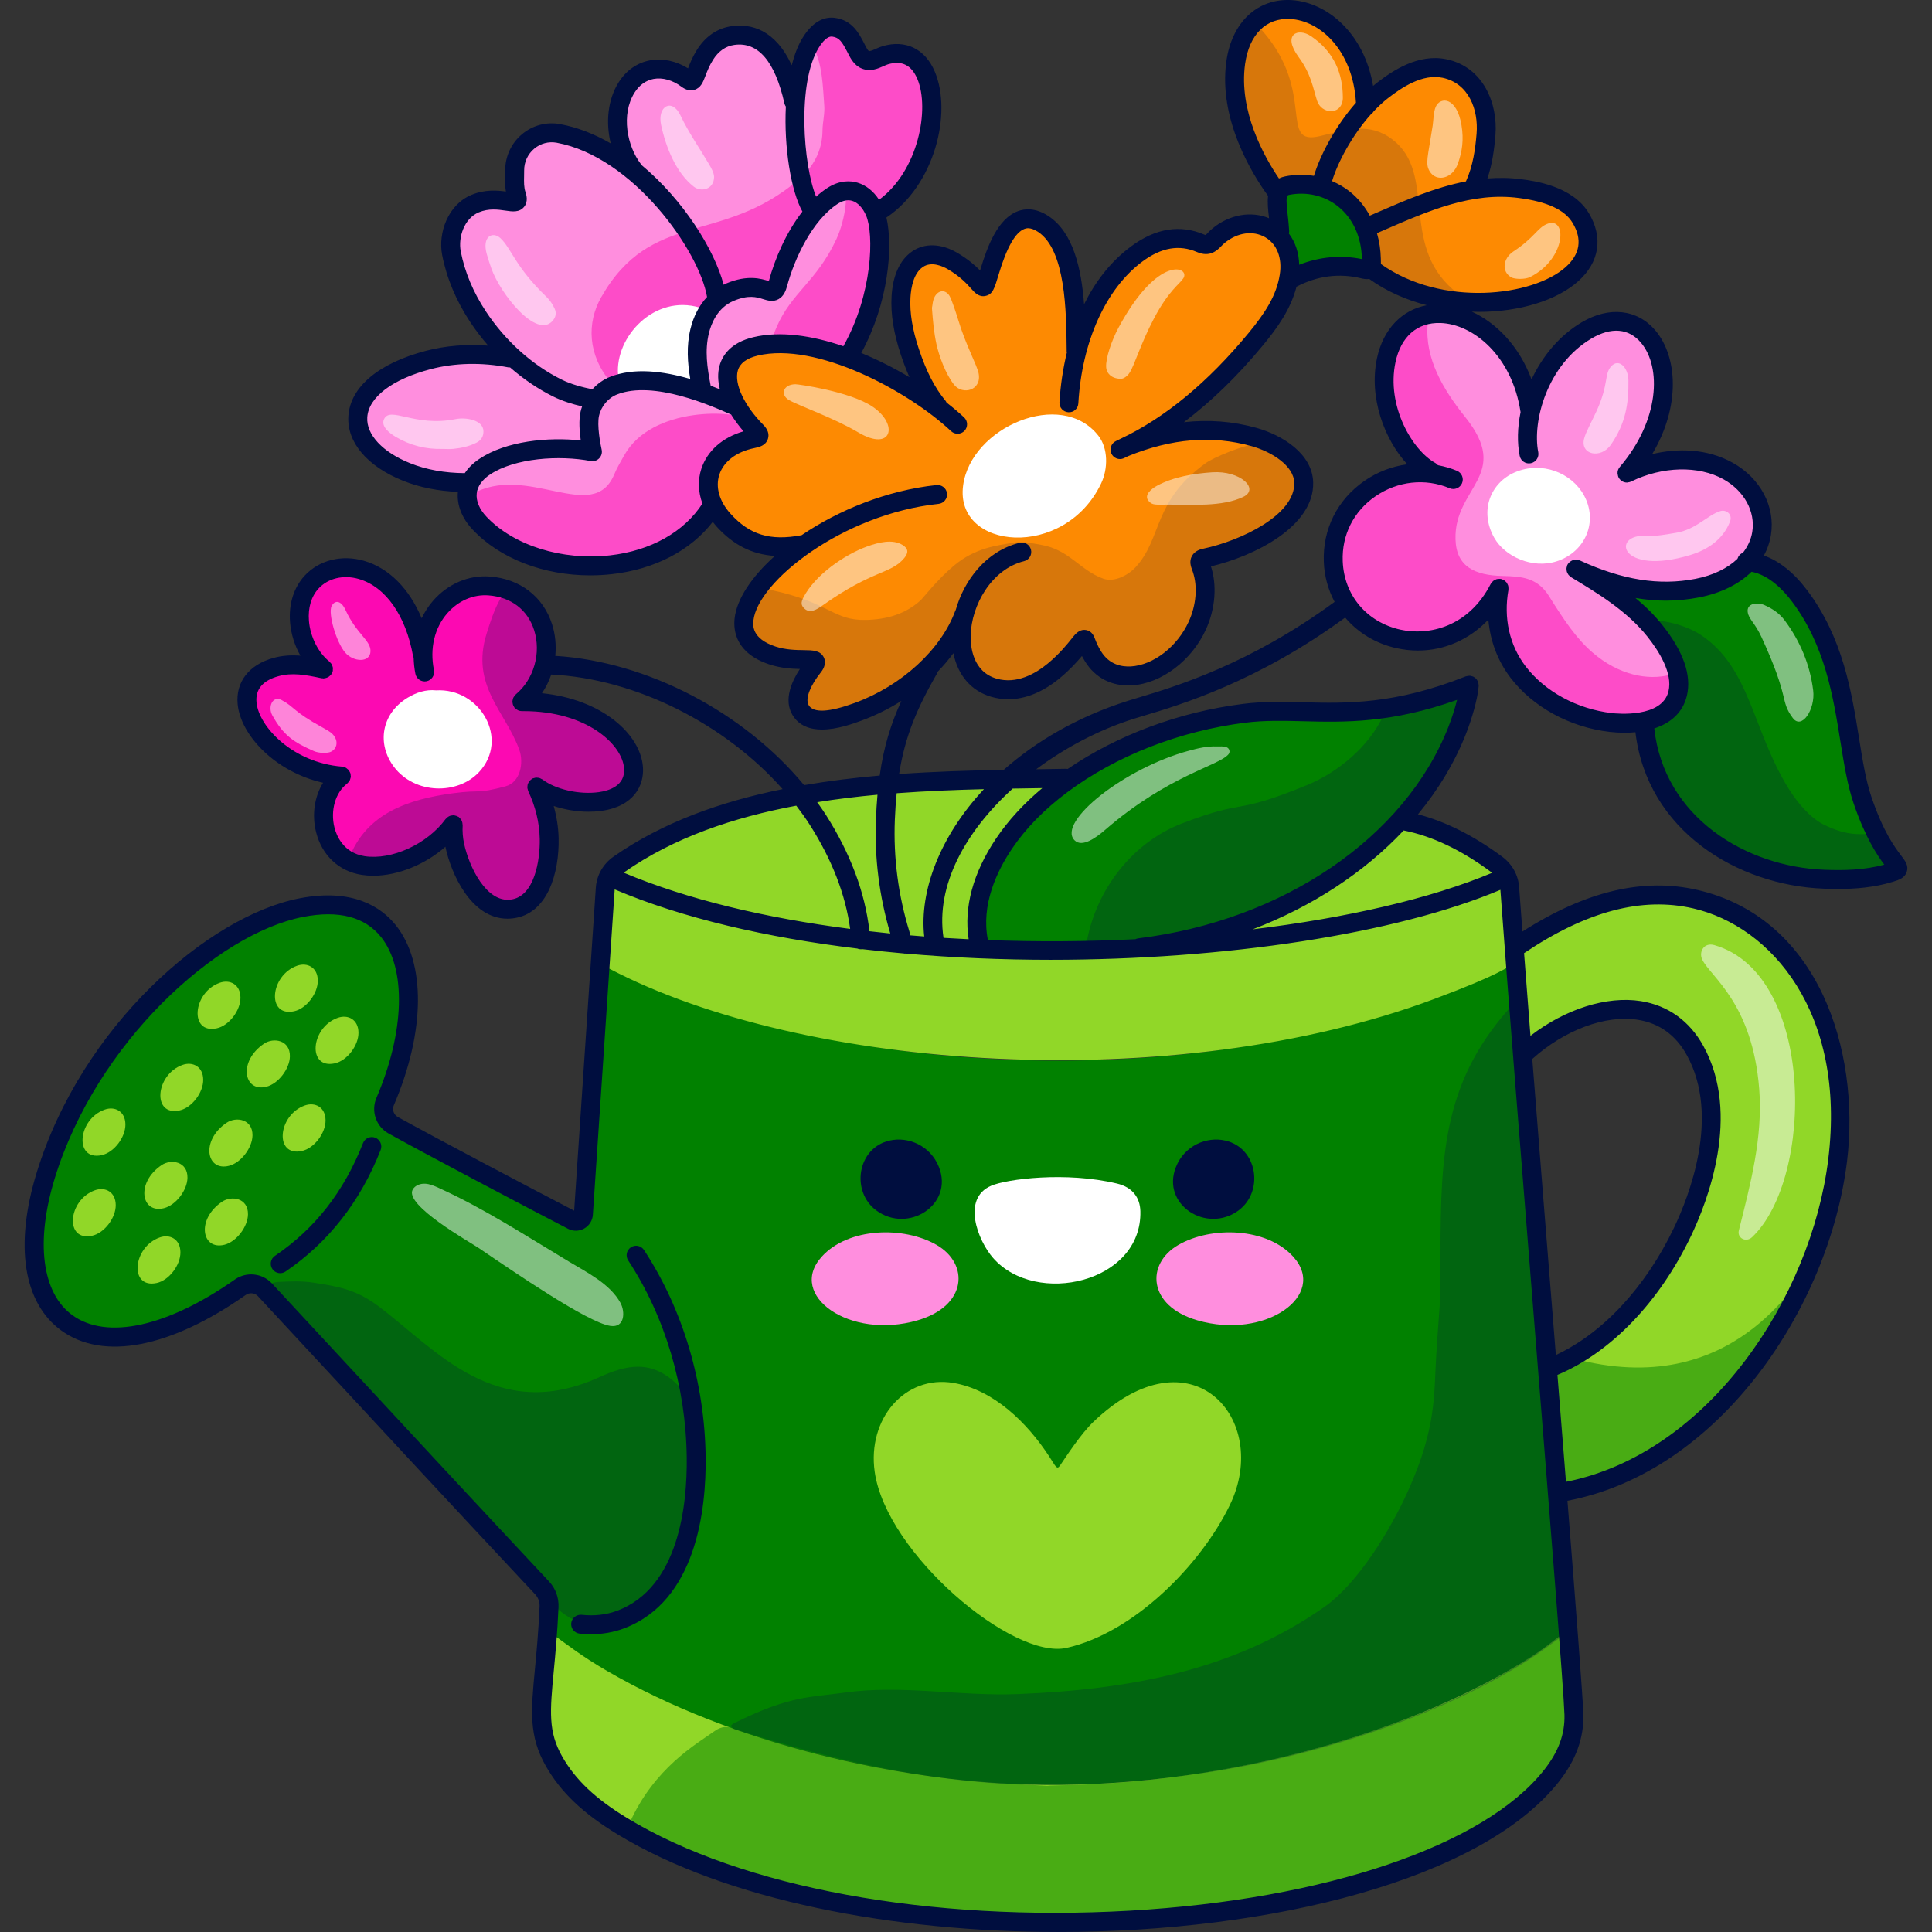 <svg viewBox="0 0 1024 1024" height="1024" width="1024" version="1.1" fill="none" xmlns:xlink="http://www.w3.org/1999/xlink" xmlns="http://www.w3.org/2000/svg"><rect x="0" y="0" width="1024" height="1024" fill="#333333" stroke="none"/><defs><clipPath id="master_svg0_30_630"><rect rx="0" height="1024" width="1024" y="0" x="0"></rect></clipPath></defs><g clip-path="url(#master_svg0_30_630)"><g><g><path style="mix-blend-mode:passthrough" fill-opacity="1" fill="#018100" d="M293.474,867.392C285.008,860.756,295.978,848.908,288.346,841.998C277.872,832.516,135.922,678.064,134.43,678.266C131.504,678.664,86.158,720.058,45.994,706.862C35.676,703.472,28.596,696.626,23.9,687.158C16.14,671.514,17.428,652.804,20.71,635.758C35.53,558.792,126.998,463.252,189.174,481.984C209.782,488.192,217.296,510.502,216.886,531.94C216.542,549.92,210.4,572.068,202.588,588.426C201.508,590.69,200.502,592.428,202.87,593.822C203.122,593.97,304.464,647.334,304.698,647.456C308.026,649.184,306.508,645.254,307.874,635.054C308.502,630.364,316.754,519.602,317.338,514.336C318.016,508.228,320.648,512.292,337.78,519.698C476.302,579.58,665.598,573.616,787.552,517.762C791.658,515.882,795.816,514.148,799.732,511.868C801.632,510.762,802.906,511.372,803.548,513.518C804.09,515.336,830.804,859.758,831.168,861.568C831.81,864.764,829.138,866.184,825.742,868.814C793.75,893.592,751.122,911.04,712.24,922.86C652.95,940.884,610.064,943.268,585.536,945.41C504.026,952.524,365.856,924.12,293.474,867.392Z"></path></g><g><path style="mix-blend-mode:passthrough" fill-opacity="1" fill="#018100" d="M562.462,503.38C516.264,503.38,519.364,504.65,518.284,499.828C513.922,480.34,523.65,456.598,536.318,440.708C572.14,395.77,642.53,372.398,697.698,377.188C703.86,377.724,710.138,377.91,716.288,377.356C763.476,373.102,779.267,359.124,779.046,364.956C778.817,371.008,772.414,392.78,761.19,410.262C726.888,463.678,668.654,494.134,603.648,503.13C599.328,503.728,599.682,503.558,562.464,503.558L562.462,503.38ZM871.744,388.914C871.62,383.486,871.388,382.434,876.515,380.856C877.045,380.692,877.541,380.39,878.017,380.096C888.337,373.742,890.287,367.176,888.303,356.784C885.113,340.084,867.241,322.174,853.023,312.984C852.075,312.372,851.169,311.699,850.309,310.97C849.741,310.486,849.287,309.846,849.631,309.006C850.287,307.408,852.307,307.982,854.737,308.732C877.525,315.764,906.403,316.136,923.629,299.668C925.603,297.782,927.681,297.214,930.307,297.952C935.071,299.292,939.525,301.3,943.381,304.372C947.355,307.536,950.957,311.142,954.041,315.2C968.927,334.794,977.039,364.656,980.141,388.846C988.499,454.014,1014.179,459.946,1003.769,462.55C931.127,480.714,872.747,432.602,871.744,388.914ZM678.41,99.604C699.386,91.104,731.076,108.79,727.356,139.496C726.578,145.92,721.406,141.528,711.646,141.244C706.296,141.088,693.982,143.06,688.192,146.17C678.8,151.214,687.488,138.598,678.824,127.166C677.63,125.59,677.338,123.76,677.436,121.834C678.434,102.086,672.898,101.838,678.41,99.604Z"></path></g><g><path style="mix-blend-mode:passthrough" fill-opacity="1" fill="#91D728" d="M318.126,501.844C318.876,493.62,319.664,485.4,320.358,477.17C320.626,473.984,320.594,470.774,320.858,467.588C321.306,462.17,325.846,466.07,335.704,469.84C480.678,525.306,652.594,510.356,797.196,464.946C798.406,464.566,799.5,465.188,799.692,466.466C804.304,497.082,798.44,504.724,808.436,498.012C877.566,451.59,955.25,475.004,972.628,560.84C991.248,652.814,923.446,774.81,827.964,791.042C824.526,791.626,824.698,789.276,824.478,786.174C824.46,785.912,821.334,736.56,820.07,731.156C819.86,730.26,820.018,729.28,819.986,728.34C819.914,726.222,820.758,724.944,822.852,724.074C867.894,705.386,909.718,644.624,905.566,583.102C902.58,538.848,863.652,520.008,824.956,546.29C820.446,549.354,815.714,552.112,811.764,555.94C809.506,558.128,806.898,558.274,806.524,554.868C802.37,517.032,804.394,510.768,801.1,511.852C797.348,513.086,796.168,516.042,760.224,529.468C622.136,581.044,426.034,567.618,322.862,513.354C319.796,511.74,317.078,510.746,318.008,506.914C318.4,505.298,318.246,503.548,318.336,501.858L318.126,501.844ZM516.498,1017.65C510.754,1016.532,527.24,1019.582,481.226,1014.168C413.526,1006.202,284.588,972.894,286.55,908.304C286.558,908.062,289.112,870.542,289.296,869.53C290.91,860.714,294.268,869.682,321.768,885.642C388.954,924.632,475.708,943.888,545.054,945.824C642.872,948.556,742.99,920.036,806.452,881.358C819.21,873.582,823.686,868.994,828.248,866.276C832.03,864.022,831.912,870.426,833.578,894.076C834.498,907.114,836.474,915.028,830.554,928.384C818.584,955.388,784.768,973.902,757.366,985.188C702.96,1007.596,646.544,1014.268,588.516,1018.836C578.502,1019.622,530.38,1020.35,516.498,1017.65ZM172.548,593.718C172.644,600.512,166.556,608.646,159.96,610.058C145.364,613.182,147.132,591.084,161.536,585.93C166.972,583.984,172.476,586.798,172.548,593.718ZM168.444,519.654C168.54,526.448,162.452,534.582,155.856,535.994C141.26,539.118,143.028,517.02,157.432,511.866C162.868,509.92,168.374,512.732,168.444,519.654ZM61.336,638.646C61.432,645.44,55.344,653.574,48.748,654.986C34.152,658.11,35.92,636.012,50.324,630.858C55.76,628.912,61.264,631.724,61.336,638.646ZM66.462,595.916C66.558,602.71,60.47,610.844,53.874,612.256C39.278,615.38,41.046,593.284,55.45,588.128C60.886,586.182,66.392,588.994,66.462,595.916ZM127.446,528.686C127.542,535.48,121.452,543.616,114.856,545.026C100.26,548.15,102.028,526.054,116.432,520.898C121.87,518.954,127.376,521.766,127.446,528.686ZM107.706,572.226C107.802,579.02,101.714,587.154,95.118,588.566C80.522,591.69,82.29,569.592,96.694,564.438C102.13,562.49,107.634,565.304,107.706,572.226ZM190,547.264C190.096,554.058,184.006,562.192,177.41,563.604C162.814,566.728,164.582,544.632,178.986,539.476C184.424,537.53,189.93,540.344,190,547.264ZM95.626,663.678C95.722,670.472,89.632,678.606,83.036,680.018C68.44,683.142,70.208,661.046,84.612,655.89C90.05,653.944,95.554,656.756,95.626,663.678ZM131.434,643.642C131.324,650.262,125.31,658.14,118.98,659.746C106.936,662.8,103.862,646.302,117.694,636.942C122.764,633.51,131.578,634.986,131.434,643.642ZM133.828,601.806C133.718,608.426,127.706,616.304,121.374,617.91C109.33,620.964,106.256,604.466,120.088,595.106C125.158,591.672,133.972,593.148,133.828,601.806ZM153.656,559.876C153.546,566.496,147.534,574.374,141.202,575.98C129.158,579.034,126.084,562.536,139.916,553.176C144.988,549.744,153.8,551.218,153.656,559.876ZM99.36,624.252C99.25,630.872,93.238,638.75,86.906,640.356C74.862,643.41,71.788,626.912,85.62,617.552C90.69,614.118,99.504,615.594,99.36,624.252Z"></path></g><g><path style="mix-blend-mode:passthrough" fill-opacity="1" fill="#91D728" d="M516.464,503.304C509.786,501.904,502.924,503.008,496.28,502.05C490.142,501.166,483.942,501.51,477.818,500.286C474.206,499.562,470.382,499.6,466.652,499.136C423.352,493.76,365.076,484.25,325.176,465.978C322.606,464.8,322.378,463.284,324.124,461.056C330.708,452.656,349.762,443.564,360.736,439.552C404.048,423.72,450.064,419.506,495.488,414.528C513.926,412.508,532.562,413.296,551.03,412.964C552.238,412.942,566.696,412.118,563.778,415.2C560.532,418.628,525.858,441.852,519.166,478.178C516.424,493.058,517.904,489.41,518.874,500.496C519.054,502.556,518.336,503.376,516.464,503.304ZM626.978,501.176C625.068,501.09,624.796,499.084,627.056,498.588C663.054,490.68,700.038,473.054,727.86,448.194C741.668,435.858,741.582,433.18,746.036,434.636C779.71,445.632,784.346,450.916,795.228,458.928C795.824,459.366,796.324,459.964,796.782,460.554C798.852,463.222,798.556,464.962,795.502,466.292C777.636,474.082,752.212,481.576,733.784,485.88C703.282,493.008,660.158,499.194,646.064,500.06C640.338,500.412,640.188,501.774,626.978,501.176ZM651.846,797.692C636.448,829.47,600.934,865.432,565.292,873.41C536.656,879.822,469.792,823.392,463.612,780.126C459.598,752.024,479.646,728.624,505.336,732.982C526.652,736.598,544.466,754.072,556.172,772.062C559.46,777.114,560.146,779.214,561.782,776.826C565.058,772.038,572.744,760.104,579.538,753.598C631.4,703.944,673.912,752.152,651.846,797.692Z"></path></g><g style="opacity:0.5;"><g><path style="mix-blend-mode:passthrough" fill-opacity="1" fill="#018100" d="M560.52,1019.538C492.926,1019.538,393.16,1006.058,335.126,971.368C332.44,969.762,332.334,969.284,333.624,966.392C346.728,937.012,368.914,924.494,378.852,917.442C382.374,914.942,385.83,914.746,389.964,916.256C467.34,944.524,552.922,946.146,555,946.518C559.62,945.554,641.212,949.244,739.73,913.19C818.17,884.484,830.088,857.2,831.464,868.678C833.304,884.032,833.744,900.692,833.944,901.814C847.63,979.08,675.1,1019.722,560.524,1019.722C560.52,1019.66,560.52,1019.598,560.52,1019.538ZM833.406,719.886C919.936,743.362,952.322,675.228,956.442,676.722C959.046,677.666,915.804,776.028,828.358,790.952C822.83,791.896,825.758,793.326,820.078,731.572C819.558,725.926,818.488,724.852,833.406,719.886Z"></path></g></g><g><path style="mix-blend-mode:passthrough" fill-opacity="1" fill="#FD8A02" d="M570.706,183.14C572.226,182.494,574.23,173.294,577.394,166.642C589.65,140.866,610.722,119.154,637.376,129.06C642.954,131.134,640.99,126.282,651.34,121.442C656.636,118.966,662.202,118.378,667.878,119.06C682.472,120.814,686.696,140.234,681.676,154.15C673.546,176.69,642.906,206.382,623.922,220.834C619.273,224.361,614.399,227.58,609.33,230.47C609.07,230.62,608.996,231.094,608.836,231.418C612.352,233.042,621.222,226.272,652.308,228.836C703.234,233.038,708.632,278.654,639.016,295.716C631.836,297.476,642.778,301.562,637.124,324.656C634.418,335.706,626.14,347.806,612.794,354.99C606.13,358.578,598.948,358.556,591.876,357.374C585.147,356.25,580.555,351.674,577.433,345.76C576.303,343.62,575.675,341.212,574.826,338.924C574.634,338.408,574.464,337.884,574.282,337.362C573.894,337.732,573.398,338.034,573.138,338.478C570.862,342.374,568.516,346.186,565.624,349.704C552.848,365.242,529.264,372.392,515.926,357.714C506.96,347.848,509.886,337.048,508.732,334.216C507.726,334.914,491.328,363.854,452.116,378.762C442.208,382.53,423.888,384.51,423.324,373.65C422.43,356.396,437.894,349.966,429.08,349.792C421.822,349.65,418.344,350.454,408.47,347.392C391.464,342.118,390.756,325.904,401.628,311.248C411.526,297.91,420.832,293.198,422.294,290.706C420.578,288.99,418.43,289.942,416.546,289.978C374.02,290.762,359.436,241.488,396.276,233.112C408.28,230.382,399.506,233.394,388.848,212.512C384.174,203.358,383.654,191.71,392.792,186.41C405.22,179.202,424.714,182.134,438.47,185.998C476.89,196.79,497.068,217.802,492.614,210.438C483.28,195.008,476.468,174.478,477.542,156.31C478.356,142.532,485.052,132.132,498.724,135.402C510.65,138.256,519.878,150.404,520.384,150.872C525.288,155.404,519.936,144.026,532.12,123.874C533.836,121.036,536.252,118.98,539.022,117.352C546.36,113.044,554.838,117.444,558.878,123.818C573.45,146.796,569.502,170.124,570.706,183.14ZM782.92,95.82C781.756,99.406,782.392,100.09,786.206,99.524C809.37,96.084,830.61,105.854,837.576,113.962C852.168,130.942,833.416,152.248,808.756,157.71C782.082,163.618,751.95,158.244,729.278,145.002C723.658,141.72,729.3,139.942,726.188,125.988C723.784,115.208,711.998,102.514,698.342,98.952C679.67,94.08,677.958,106.816,671.276,94.95C625.31,13.32,681.518,-15.508,711.098,19.216C726.968,37.846,721.408,57.894,726.212,53.15C730.116,49.294,734.614,46.23,739.102,43.12C751.798,34.318,773.482,32.026,781.988,46.604C785.554,52.714,787.682,59.28,787.478,66.462C787.294,72.884,788.706,78,782.92,95.82Z"></path></g><g><path style="mix-blend-mode:passthrough" fill-opacity="1" fill="#FF8EDE" d="M251.086,187.79C267.662,187.684,268.846,189.558,269.436,188.73C270.528,187.198,236.864,159.466,239.23,126.328C239.754,118.992,242.426,112.82,249.07,108.932C251.2,107.686,253.486,106.688,255.962,106.62C261.022,106.48,266.098,105.958,271.126,107.188C278.292,108.94,267.414,97.822,274.856,80.324C277.942,73.068,287.958,69.74,295.492,70.674C311.648,72.676,322.6,80.994,327.57,83.756C328.758,84.416,329.78,86.612,331.18,85.37C333.216,83.566,326.766,79.202,327.3,61.878C327.832,44.604,339.768,34.49,353.098,37.094C357.626,37.978,361.59,40.048,365.6,42.118C368.774,43.758,367.352,40.59,370.51,33.662C377.912,17.414,393.456,14.906,404.264,22.428C416.808,31.16,418.136,46.022,420.756,51.132C422.718,48.708,422.742,28.928,431.94,18.658C439.436,10.29,448.582,14.75,454.112,23.402C463.082,37.436,454.976,31.826,471.208,28.268C474.97,27.442,478.266,28.294,481.612,29.544C488.988,32.302,493.296,42.644,493.74,50.466C494.704,67.436,491.282,86.232,476.56,103.85C469.568,112.218,463.746,111.17,464.78,115.622C470.128,138.64,462.74,167.56,450.882,187.618C449.18,190.498,446.222,188.9,442.69,187.704C429.688,183.296,408.358,179.426,395.79,185.388C387.862,189.148,384.678,196.456,386.884,205.122C387.526,207.646,388.956,209.992,388.562,212.768C388.5,213.2,388.878,213.842,389.248,214.166C394.106,218.404,396.776,224.418,401.302,228.942C402.81,230.448,402.128,231.924,399.812,232.498C379.694,237.496,373.596,249.746,376.744,263.108C377.624,266.842,377.002,269.666,374.88,272.564C351.098,305.062,291.34,310.458,256.138,279.742C253.28,277.248,251.048,274.182,249.268,270.864C247.246,267.092,246.97,262.992,247.604,258.78C248.414,253.388,245.888,259.228,221.994,252.508C175.192,239.344,180.334,200.102,228.05,190.274C235.978,188.642,243.956,187.43,251.086,187.79ZM367.358,205.926C370.324,206.07,370.744,205.64,370.512,203.438C370.356,201.942,370.216,200.442,369.976,198.96C365.516,171.372,377.568,166.698,372.742,164.356C359.872,158.11,344.9,164.428,335.862,175.64C329.564,183.452,327.02,194.274,328.268,199.662C329.068,203.112,329.174,202.534,344.778,202.46C348.168,202.444,351.5,202.642,354.84,203.466C359.208,204.538,363.672,205.218,367.358,205.926ZM398.622,152.522C397.982,152.322,398.246,152.324,397.606,152.516C398.244,152.712,397.98,152.71,398.622,152.522ZM706.622,295.518C705.224,278.38,718.834,255.832,743.618,251.46C747.572,250.762,751.712,249.726,755.854,250.868C756.11,250.938,756.684,250.666,756.736,250.458C756.908,249.786,755.97,249.016,753.518,246.752C737.37,231.85,730.858,210.428,734.116,192.324C741.988,148.6,800.962,162.71,810.222,212.932C811.894,221.998,814.454,187.788,843.104,173.502C849.32,170.402,855.844,170.28,862.396,171.21C872.89,172.698,879.792,184.14,881.222,194.73C886.258,232.004,859.178,250.136,867.834,247.884C886.004,243.152,878.434,244.62,896.166,244.242C907.076,244.01,916.65,247.77,924.37,255.168C942.198,272.248,935.316,298.788,911.486,308.482C901.232,312.654,890.444,314.368,879.472,313.484C858.592,311.804,851.848,307.886,847.548,307.11C847.24,307.056,846.844,307.614,847.15,307.916C851.328,312.06,871.772,321.216,885.362,346.14C895.7,365.1,887.73,382.5,865.476,383.81C848.93,384.784,825.34,378.232,810.536,364.162C788.332,343.06,795.202,322.218,793.45,316.054C789.424,317.81,786.46,331.574,765.768,337.724C740.646,345.192,713.702,332.82,707.256,305.06C706.544,301.996,706.808,298.704,706.622,295.518ZM435.432,666.19C449.52,650.486,479.018,649.764,496.474,659.872C513.756,669.88,512.706,692.13,486.368,699.794C450.292,710.29,417.158,686.56,435.432,666.19ZM685.546,666.19C671.458,650.486,641.96,649.764,624.504,659.872C607.222,669.88,608.272,692.13,634.61,699.794C670.688,710.29,703.82,686.56,685.546,666.19Z"></path></g><g><path style="mix-blend-mode:passthrough" fill-opacity="1" fill="#FC09B2" d="M290.146,421.132C289.286,420.808,287.792,419.806,286.752,420.334C285.394,421.024,288.836,424.264,290.326,435.902C292.148,450.134,291.444,465.94,281.842,476.702C276.566,482.614,267.46,483.298,261.578,480.16C248.488,473.178,241.688,456.482,240.106,441.836C240.05,441.314,240.04,440.786,239.958,440.27C239.842,439.536,238.9,439.15,238.372,439.6C235.966,441.652,230.49,450.622,213.27,457.028C208.614,458.76,203.668,458.766,198.894,459.774C191.012,458.904,183.398,457.726,177.524,451.348C167.544,440.51,170.228,421.548,178.092,413.27C181.494,409.686,174.34,414.026,156.496,404.298C121.362,385.146,124.068,353.326,153.026,352.412C157.032,352.284,161.072,352.062,165.022,353.172C165.676,353.356,166.422,353.32,167.11,353.25C167.766,353.184,167.968,352.568,167.58,352.166C151.592,335.538,155.914,301.842,181.068,300.852C200.73,300.078,216.89,316.04,221.638,336.018C221.998,337.538,223.03,341.236,223.906,343.5C224.708,343.136,224.284,342.414,224.32,341.878C226.744,305.534,278.944,296.948,288.632,335.184C291.37,345.992,289.058,356.006,283.252,365.29C281.97,367.338,280.086,369.006,278.516,370.882C278.074,371.408,278.272,372.218,279.21,372.25C280.958,372.31,282.71,372.294,284.458,372.34C323.626,373.342,347.848,407.506,329.592,420.656C325.762,423.412,301.976,425.592,290.146,421.132Z"></path></g><g style="opacity:0.5;"><g><path style="mix-blend-mode:passthrough" fill-opacity="1" fill="#FC09B2" d="M476.306,104.118C469.598,112.306,463.46,111.05,464.872,115.981C470.608,136.015,461.26,172.969,450.978,187.457C448.026,191.615,447.608,187.717,425.388,183.373C411.91,180.737,405.83,186.781,411.67,173.249C419.538,155.019,432.836,149.227,443.276,126.805C448.294,116.027,450.138,99.59,446.21,101.998C434.358,109.264,436.116,110.446,432.494,111.8C432.04,111.968,432.58,111.346,424.148,124.303C423.944,124.617,423.584,124.849,423.446,125.181C419.874,133.811,414.564,141.711,412.528,150.983C411.806,154.271,410.398,154.869,407.22,154.265C398.298,152.573,396.958,150.699,385.584,156.233C382.348,157.807,378.886,159.551,377.58,163.543C376.424,167.077,370.72,162.967,366.776,162.327C350.128,159.631,330.622,172.475,327.85,195.355C327.278,200.079,330.38,203.255,329.018,204.605C328.396,205.221,327.612,205.281,326.958,204.907C325.828,204.259,324.588,203.613,323.764,202.649C311.414,188.195,310.942,171.055,318.648,157.531C345.19,110.948,382.342,130.021,423.148,95.332C430.97,88.682,435.848,80.016,435.936,69.304C435.972,64.79,437.224,60.386,436.872,55.828C436.048,45.162,435.968,34.364,430.976,24.496C429.888,22.346,430.258,20.528,431.772,18.798C439.306,10.184,448.85,14.824,454.286,23.708C461.23,35.056,457.194,33.204,465.06,29.976C497.868,16.514,504.442,69.778,476.306,104.118ZM706.648,295.747C705.174,278.201,719.014,255.923,743.394,251.495C747.354,250.777,751.484,249.797,755.626,250.885C755.936,250.967,756.51,250.839,756.646,250.615C757.374,249.433,754.122,247.981,748.582,241.681C727.782,218.027,727.072,176.183,754.062,167.427C756.574,166.613,756.952,168.957,756.71,171.589C755.02,189.955,765.002,206.609,776.584,221.043C801.404,251.977,770.666,258.013,771.446,285.833C771.856,300.435,781.8,304.957,796.462,305.273C806.316,305.485,814.828,306.077,820.986,315.925C829.15,328.975,835.444,338.349,843.968,345.753C857.928,357.879,873.522,360.757,885.1,357.663C886.836,357.199,888.474,356.651,889.032,358.269C892.03,366.937,886.83,378.445,873.478,382.463C848.188,390.071,793.28,369.913,793.752,326.893C793.824,320.403,794.106,318.359,793.122,316.049C791.196,318.565,789.342,321.139,787.33,323.585C765.152,350.541,715.942,344.133,707.186,304.737C706.544,301.843,706.802,298.749,706.648,295.747ZM249.97,262.021C279.42,244.979,314.376,278.423,325.602,251.341C327.058,247.829,329,244.643,330.828,241.365C345.644,214.789,391.048,217.589,395.686,222.435C397.762,224.603,399.69,226.923,401.548,229.285C402.54,230.547,402.044,231.929,400.49,232.341C396.852,233.305,393.258,234.307,389.854,236.001C378.77,241.515,374.322,250.845,376.572,263.031C376.64,263.399,376.744,263.767,376.882,264.115C380.492,273.239,356.5,295.257,326.31,299.143C272.7,306.043,238.59,268.607,249.97,262.021Z"></path></g></g><g style="opacity:0.15;"><g><path style="mix-blend-mode:passthrough" fill-opacity="1" fill="#000E3F" d="M598.628,357.86C596.262,357.782,593.636,358.002,591.038,357.264C585.068,355.568,580.894,351.692,577.812,346.512C576.956,345.072,576.468,343.416,575.772,341.874C575.118,340.424,575.174,338.69,574.004,337.446C570.11,343.48,568.708,346.858,564.03,351.678C542.528,373.828,510.378,369.598,509.13,338.772C509.07,337.272,509.006,335.774,508.942,334.274C507.062,334.79,506.894,336.712,506.008,337.996C495.538,353.172,475.996,369.564,451.284,379.032C442.648,382.34,424.16,384.87,423.28,373.34C422.3,360.528,432.588,352.7,431.744,350.73C430.6,348.058,423.156,352.094,408.168,347.296C395.036,343.094,389.65,330.748,399.302,314.734C401.318,311.388,404.174,311.718,408.374,312.622C440.466,319.528,441.38,328.986,459.122,328.566C469.826,328.312,479.946,325.546,488.138,317.994C489.154,317.058,496.674,307.242,505.706,299.704C516.7,290.526,527.854,289.07,537.924,287.538C542.678,286.814,547.308,287.996,551.892,288.786C566.806,291.358,572.194,302.144,584.804,306.71C590.426,308.746,597.862,305,601.906,300.596C616.186,285.042,610.87,265.626,639.186,245.374C643.126,242.556,657.984,236.146,668.648,234.48C670.938,234.122,673.064,234.198,675.226,235.254C697.306,246.028,694.682,266.378,676.344,279.758C661.574,290.536,649.516,292.98,638.192,295.872C634.36,296.852,637.782,298.942,638.48,308.766C639.806,327.426,630.786,342.974,617.868,351.944C611.17,356.596,607.01,357.86,598.628,357.86ZM679.352,99.692C675.646,100.832,674.374,100.624,670.394,93.348C661.082,76.324,652.678,55.368,653.988,36.086C654.566,27.572,657.392,20.32,659.968,16.906C664.564,10.814,664.94,11.582,669.076,16.29C697.92,49.13,677.228,77.576,699.758,72.088C713.892,68.644,725.858,64.594,738.082,73.972C761.58,91.998,741.97,128.712,769.888,153.284C773.796,156.722,779.028,157.41,778.264,159.19C777.746,160.4,759.038,157.682,746.49,153.112C740.636,150.98,735.142,148.102,729.652,145.208C727.252,143.942,726.1,142.26,726.78,139.258C728.2,132.992,726.682,126.914,724.712,120.996C723.706,117.972,714.81,104.618,700.912,99.716C694.198,97.344,687.396,97.22,679.352,99.692Z"></path></g></g><g style="opacity:0.25;"><g><path style="mix-blend-mode:passthrough" fill-opacity="1" fill="#000E3F" d="M763.496,664.448C763.496,609.818,765.616,571.462,802.546,531.636C802.872,531.284,803.534,531.118,804.048,531.1C806.448,531.02,825.746,807.316,831.15,860.564C831.43,863.32,830.536,865.328,828.362,866.88C822.396,871.142,816.592,875.65,810.432,879.61C762.38,910.496,693.21,931.736,638.042,939.686C559.128,951.058,495.172,949.89,389.976,916.72C388.808,916.352,387.968,915.952,387.45,914.82C387.306,914.508,388.486,913.65,389.032,913.378C418.738,898.522,429.662,899.678,447.7,897.12C477.714,892.866,508.964,899.132,539.37,897.908C597.852,895.554,653.32,885.782,701.862,851.782C719.864,839.172,737.172,810.524,746.318,790.194C761.484,756.486,759.936,739.29,761.244,718.488C763.616,680.786,763.258,700.308,763.258,664.448L763.496,664.448ZM371.944,768.264C371.782,771.456,372.39,774.964,371.248,777.754C370.074,780.62,370.542,783.142,370.556,785.864C370.618,797.43,361.44,824.37,360.342,826.014C357.09,830.88,355.266,836.486,352.202,841.446C345.26,852.686,337.786,855.404,326.416,860.414C325.738,860.712,324.994,861.058,324.282,861.05C318.888,860.986,313.432,861.478,308.15,860.048C299.418,857.684,291.44,849.25,291.41,847.53C291.332,843.02,283.312,838.248,274.772,828.066C269.008,821.194,177.862,724.902,140.628,684.12C139.208,682.564,139.498,681.494,141.582,680.86C143.554,680.26,145.576,679.55,147.602,679.452C153.79,679.152,159.988,678.862,166.168,679.836C179.098,681.874,188.616,683.33,200.68,692.406C231.09,715.286,262.992,754.884,317.694,729.918C332.224,723.286,344.056,721.334,356.24,731.374C367.766,740.87,372.264,754.406,371.838,763.744C371.77,765.246,371.828,766.754,371.828,768.26L371.944,768.264ZM590.734,503.552C576.846,503.552,575.038,504.402,576.122,498.616C581.178,471.662,599.978,446.61,626.484,436.446C661.99,422.834,652.552,432.578,692.521,416.222C708.648,409.622,725.638,396.07,733.536,378.568C737.057,370.766,743.83,376.48,774.974,364.132C775.673,363.857,776.391,363.636,777.122,363.47C777.974,363.274,779.115,364.134,779.066,365.022C779.006,366.138,778.846,367.247,778.588,368.334C764.35,428.408,704.434,488.764,603.686,503.128C599.45,503.732,595.058,503.238,590.736,503.238L590.734,503.552ZM291.44,421.636C288.386,420.594,287.538,419.48,286.63,420.456C285.6,421.564,288.906,424.2,290.366,436.086C292.118,450.356,291.416,466.148,281.708,476.844C276.318,482.784,266.786,483.222,260.922,479.848C255.136,476.52,250.92,471.688,247.7,465.978C238.444,449.562,241.38,439.362,239.168,439.452C238.706,439.47,238.076,439.72,237.836,440.08C233.906,445.94,220.462,456.732,203.868,459.098C199.32,459.746,191.896,459.434,186.43,457.278C185.132,456.766,184.724,455.604,185.274,454.236C194.482,431.298,215.82,423.67,240.422,420.4C255.532,418.392,252.028,420.988,267.864,416.798C275.81,414.694,277.722,404.372,275.25,397.436C268.08,377.322,249.318,363.536,257.868,335.982C259.84,329.628,261.886,323.302,265.13,317.444C267.4,313.348,267.95,311.556,272,313.588C275.458,315.324,278.772,317.392,281.174,320.474C290.336,332.23,292.256,345.092,286.578,358.936C280.958,372.642,272.204,372.13,284.1,372.34C323.508,373.036,348.18,407.622,329.434,420.752C319.44,427.75,303.736,425.828,291.44,421.636ZM871.704,385.956C871.524,381.816,874.726,381.844,876.638,380.808C888.021,374.638,890.438,367.502,888.278,356.66C885.843,344.44,877.526,335.944,874.068,330.71C871.604,326.98,890.178,329.198,901.144,336.318C927.792,353.618,928.852,387.34,948.116,418.174C952.61,425.366,959.354,433.388,966.364,436.926C987.434,447.56,992.622,436.798,997.652,446.868C999.398,450.362,1002.018,453.416,1004.228,456.68C1007.136,460.974,1007.06,461.696,1001.926,462.96C937.108,478.926,874.028,439.378,871.704,385.956Z"></path></g></g><g style="opacity:0.5;"><g><path style="mix-blend-mode:passthrough" fill-opacity="1" fill="#FFFFFF" d="M928.65,655.718C925.418,658.783,920.632,656.168,921.624,652.197C927.762,627.623,934.434,602.762,932.424,577.209C928.826,531.521,906.684,517.811,902.232,508.609C900.256,504.523,903.132,499.327,908.656,500.927C962.01,516.376,961.628,624.452,928.65,655.718ZM323.46,702.75C311.384,700.93,272.702,674.348,253.774,661.506C249.032,658.288,214.06,638.712,218.762,630.462C220.012,628.268,222.744,627.268,225.266,627.386C227.788,627.504,230.164,628.542,232.462,629.584C256.836,640.652,278.944,655.142,301.828,668.852C311.248,674.482,323.23,680.454,328.806,690.468C331.378,695.085,331.342,703.938,323.46,702.75ZM644.992,395.616C646.412,395.71,648.312,395.342,650.13,396.05C651.638,396.638,652.166,398.528,651.14,399.76C645.96,405.978,619.192,410.866,585.636,439.936C581.19,443.786,573.546,449.516,569.488,445.326C560.13,435.666,595.918,407.124,630.136,397.902C634.852,396.632,639.594,395.42,644.992,395.616ZM950.186,380.514C943.178,370.976,948.986,370.984,933.614,337.634C930.114,330.04,926.838,328.166,926.322,324.378C925.698,319.798,931.352,318.984,935.252,320.738C939.408,322.61,943.094,325.008,945.898,328.774C954.156,339.862,959.292,352.176,961.02,365.898C962.268,375.82,954.994,387.058,950.186,380.514ZM594.386,200.752C589.62,200.916,586.552,198.248,586.288,194.646C585.942,189.922,589.244,180.37,592.728,173.874C614.002,134.202,631.116,141.614,627.166,147.55C624.99,150.818,619.472,153.936,611.618,168.81C604.58,182.14,601.42,193.342,598.716,197.544C597.448,199.522,595.53,200.686,594.386,200.752ZM478.334,288.818C481.398,290.696,481.694,292.87,479.278,295.768C472.08,304.396,462.858,301.814,436.206,320.74C432.686,323.24,429.184,325.4,426.174,322.382C424.626,320.828,424.426,319.392,425.792,316.728C431.926,304.776,447.528,293.958,459.838,289.546C465.606,287.48,473.07,285.59,478.334,288.818ZM462.446,215.52C476.544,225.016,472.758,239.786,454.854,229.156C441.824,221.42,423.42,215.076,418.204,212.052C413.432,209.286,414.964,203.762,421.562,203.656C423.062,203.632,450.5,207.476,462.446,215.52ZM265.294,126.28C270.992,131.622,273.158,141.528,289.51,157.21C291.436,159.058,292.876,161.216,293.98,163.642C295.05,165.994,294.542,168.096,292.992,169.93C284.462,180.024,265.292,155.828,260.48,142.42C259.599,139.945,258.792,137.443,258.062,134.918C255.224,125.188,261.182,122.426,265.294,126.28ZM493.942,163.202C494.338,161.616,494.26,159.094,495.592,156.938C497.66,153.588,501.214,153.484,503.27,156.832C504.494,158.826,507.25,167.45,507.862,169.506C511.736,182.556,517.86,193.596,518.686,197.882C520.446,206.994,510.178,209.582,505.68,203.908C501.19,198.248,497.708,188.72,496.328,182.366C495.01,176.296,494.448,170.136,493.942,163.202ZM872.614,283.996C877.928,284.33,883.096,283.23,888.27,282.406C898.922,280.71,905.106,272.914,911.88,270.866C914.828,269.976,918.494,272.492,916.92,276.514C913.266,285.838,905.172,291.37,895.862,294.174C858.19,305.516,853.818,282.816,872.614,283.996ZM234.648,237.942C225.814,238.21,217.556,236.12,209.908,231.646C206.386,229.588,201.846,226.006,203.504,222.264C206.736,214.968,219.646,226.526,241.54,222.13C246.882,221.058,256.148,222.544,256.238,228.584C256.278,231.234,255.062,233.31,252.692,234.55C248.81,236.578,244.586,237.468,240.276,237.91C238.42,238.1,236.526,237.942,234.648,237.942ZM619.404,267.438C612.338,267.438,610.842,267.926,608.768,265.502C606.228,262.534,609.904,259.246,613.29,257.42C621.964,252.742,632.756,250.968,642.584,250.324C657.428,249.354,667.744,259.132,658.96,263.352C647.82,268.708,631.504,267.438,619.404,267.438ZM853.776,235.756C848.514,243.342,837.464,241.122,839.584,232.568C840.456,229.046,844.222,222.284,846.296,217.688C852.744,203.39,850.232,198.426,853.868,194.254C857.94,189.586,863.012,194.754,863.096,201.622C863.25,213.83,861.686,224.352,853.776,235.756ZM378.492,93.74C378.412,100.424,371.61,101.99,367.678,98.912C358.254,91.536,352.888,77.912,350.38,66.174C348.278,56.338,356.168,51.67,360.682,61.206C364.954,70.232,370.7,78.394,375.758,86.962C377.098,89.234,378.364,91.538,378.492,93.74ZM711.672,49.31C711.672,50.622,711.844,51.958,711.642,53.238C710.39,61.218,700.34,60.356,698.086,53.404C695.96,46.844,694.96,39.244,688.318,30.248C679.436,18.218,687.938,14.47,694.85,19.16C705.51,26.394,711.074,36.49,711.672,49.31ZM772.686,86.796C769.826,94.854,761.202,96.626,757.752,90.79C755.318,86.672,756.716,83.736,759.356,66.522C759.726,64.106,759.782,59.244,760.96,56.608C763.424,51.094,772.13,51.35,774.618,66.314C775.92,74.134,774.988,80.312,772.686,86.796ZM166.412,398.11C155.616,393.396,150.204,389.756,144.324,379.124C141.872,374.69,144.41,368.486,149.318,371.076C156.006,374.606,155.28,377.03,170.99,385.62C175.01,387.818,176.836,388.99,177.944,391.644C179.186,394.62,177.728,397.826,174.63,398.716C172.892,399.214,168.964,399.224,166.412,398.11ZM801.128,147.062C795.626,144.056,796.624,136.89,802.144,133.266C813.22,125.996,814.794,120.844,819.862,118.73C830.742,114.19,830.362,137.098,810.986,146.842C808.214,148.234,802.804,147.978,801.128,147.062ZM175.742,321.284C177.326,318.112,180.644,317.858,183.174,323.392C188.908,335.936,196.458,339.346,196.378,345.074C196.288,351.394,187.358,350.992,182.95,345.868C178.17,340.316,173.832,325.104,175.742,321.284Z"></path></g></g><g><path style="mix-blend-mode:passthrough" fill-opacity="1" fill="#FFFFFF" d="M510.47,257.316C514.588,226.414,562.46,205.794,582.148,230.922C587.374,237.59,587.356,248.44,583.588,256.304C564.12,296.935,505.902,291.601,510.47,257.316ZM592.06,627.317C600.378,629.303,604.234,634.881,604.414,641.949C605.382,679.859,549.076,692.635,526.388,666.787C518.268,657.535,509.564,635.256,525.338,628.475C533.656,624.899,564.95,620.845,592.06,627.317ZM231.112,365.905C254.374,364.525,270.252,391.687,253.882,409.239C242.644,421.291,219.992,421.111,208.894,406.577C199.708,394.549,201.944,378.457,215.912,369.889C220.628,366.999,225.758,365.351,231.112,365.905ZM802.866,250.362C817.126,244.228,832.9,250.52,839.52,262.505C847.118,276.265,840.438,292.419,825.244,297.439C812.296,301.717,797.556,295.019,791.936,284.963C783.834,270.469,790.284,255.772,802.866,250.362ZM370.842,163.026C380.188,165.84,367.778,169.016,369.634,192.942C370.31,201.672,373.494,207.062,367.964,206.038C364.476,205.392,343.018,200.118,332.324,202.592C329.15,203.326,327.862,202.116,327.582,198.776C325.866,178.298,347.09,155.876,370.842,163.026Z"></path></g><g><path style="mix-blend-mode:passthrough" fill-opacity="1" fill="#000E3F" d="M1007.714,453.564C1004.412,449.216,998.262,441.124,991.93,422.514C988.935,413.714,987.194,402.872,985.354,391.396C981.334,366.342,976.776,337.944,957.764,312.742C950.756,303.45,942.974,297.278,934.89,294.434C936.752,291.032,938.019,287.336,938.634,283.506C941.036,268.506,933.096,253.506,918.412,245.3C904.75,237.662,889.138,237.486,875.701,240.676C891.026,214.91,888.937,188.886,877.446,175.218C867.896,163.864,852.912,162.18,838.34,170.824C826.248,177.996,817.376,189.08,811.746,201.092C805.138,183.278,792.95,171.036,780.06,165.168C781.347,165.212,782.641,165.3,783.918,165.3C805.228,165.3,825.106,159.294,836.578,148.982C847.754,138.932,849.786,125.832,842.152,113.036C833.486,98.508,812.976,95.85,806.236,94.978C800.158,94.188,794.21,94.134,788.362,94.592C791.034,86.66,792.034,78.656,792.61,71.582C793.954,55.132,786.406,35.544,766.662,31.402C751.924,28.31,738.364,37.204,729.438,44.154C728.872,44.594,728.326,45.078,727.77,45.542C723,17.252,703.045,1.098,684.472,0.046C666.474,-0.928,652.896,11.752,649.996,32.464C645.672,63.354,663.856,92.442,671.876,103.516C671.944,103.61,672.032,103.676,672.106,103.764C671.684,107.31,672.12,111.264,672.524,114.854C672.555,115.112,672.582,115.398,672.61,115.66C663.146,111.73,651.79,113.63,642.804,120.942C641.812,121.748,640.97,122.594,640.196,123.386C639.71,123.88,639.046,124.556,639.158,124.62C639.156,124.62,638.908,124.602,638.346,124.358C625.59,118.87,612.57,120.93,599.636,130.478C588.208,138.914,580.216,149.892,574.584,161.264C573.156,142.492,568.904,123.098,555.578,114.438C548.724,109.986,543.084,110.602,539.552,111.9C528.892,115.822,523.344,130.364,519.606,142.91C519.562,143.058,519.52,143.204,519.474,143.35C516.89,140.72,513.072,137.346,507.42,134.026C498.79,128.952,490.018,128.694,483.374,133.304C476.904,137.786,473.162,146.058,472.546,157.224C472.038,166.478,473.654,176.572,477.488,188.092C478.814,192.108,480.33,196.058,482.03,199.93C473.842,195.035,465.307,190.743,456.494,187.088C470.902,160.664,473.46,130.828,469.82,115.296C495.274,98.288,504.804,60.058,495.456,37.942C490.384,25.944,480.098,20.89,467.908,24.436C466.73,24.778,465.508,25.304,464.272,25.856C463.02,26.416,461.142,27.274,460.532,27.028C459.962,26.806,458.95,24.802,458.462,23.838L458.16,23.24C455.29,17.646,451.72,10.68,442.488,9.466C438.038,8.862,431.462,10.222,425.444,19.96C422.946,24.002,421.062,29.028,419.632,34.568C410.844,15.57,398.062,12.462,387.854,13.856C380.24,14.906,373.84,19.272,369.344,26.484C366.968,30.298,365.64,33.676,364.674,36.212C358.33,32.282,351.128,30.752,344.548,31.97C337.616,33.266,331.816,37.36,327.78,43.816C322.162,52.794,320.948,64.796,323.7,76.006C315.236,71.124,306.206,67.498,296.792,65.768C289.636,64.458,282.308,66.404,276.682,71.126C270.976,75.901,267.707,82.98,267.77,90.42C267.776,91.328,267.756,92.24,267.74,93.154C267.684,95.736,267.626,98.562,268.128,101.522C263.714,100.908,257.06,100.308,249.93,103.266C237.326,108.496,232.11,123.572,234.346,135.122C236.714,147.35,241.696,159.282,249.162,170.598C252.082,175.006,255.291,179.215,258.768,183.198C247.384,182.32,236.184,183.224,225.824,185.926C200.632,192.514,185.622,205.136,184.646,220.56C183.772,234.362,194.572,247.154,213.534,254.774C222.406,258.34,232.214,260.26,242.688,260.696C242.04,267.552,244.794,274.64,250.508,280.706C265.028,296.106,288.184,304.95,312.818,304.95C316.654,304.95,320.53,304.736,324.41,304.296C347.042,301.744,366.05,291.768,377.784,276.584C378.408,277.386,379.014,278.192,379.714,278.968C388.604,288.816,398.53,293.872,410.71,294.636C398.362,305.704,390.448,317.558,389.344,327.842C388.638,334.406,390.098,346.296,407.812,352.158C413.834,354.152,419.64,354.486,423.962,354.572C419.78,360.914,415.16,370.848,420.028,378.946C423.552,384.808,429.474,386.668,435.672,386.668C443.656,386.668,452.096,383.584,456.464,381.986C463.911,379.256,471.044,375.739,477.744,371.494C472.174,383.672,468.416,395.786,466.252,411.062C452.86,412.222,439.446,413.872,426.184,416.14C394.374,377.618,343.054,350.572,294.318,347.624C294.84,342.064,294.366,336.366,292.61,330.874C287.918,316.204,275.578,306.742,259.596,305.562C248.44,304.704,237.484,309.382,229.61,318.328C227.12,321.154,225.104,324.312,223.486,327.678C216.958,312.06,206.238,301.118,193.034,297.262C181.21,293.816,169.094,296.826,161.44,305.154C155.704,311.39,152.968,320.132,153.732,329.768C154.228,336.024,156.208,342.162,159.224,347.514C154.5,347.144,149.808,347.37,144.93,348.716C131.932,352.308,124.842,361.478,125.964,373.246C127.532,389.73,145.95,409.19,171.226,414.872C166.714,422.21,165.19,431.776,167.544,441.096C170.65,453.4,179.69,461.846,191.724,463.698C193.748,464.006,195.792,464.158,197.838,464.152C210.924,464.152,225.336,458.234,236.094,448.786C236.128,448.946,236.13,449.112,236.166,449.272C239.06,462.692,249.53,486.928,268.952,486.928C269.878,486.928,270.824,486.87,271.79,486.758C290.33,484.568,296.464,462.536,296.082,444.334C295.96,438.552,295.028,432.826,293.468,427.186C299.252,429.13,305.672,430.234,311.914,430.234C314.236,430.234,316.53,430.088,318.75,429.78C336.078,427.376,341.486,416.194,340.772,406.532C339.478,389.074,319.004,370.61,287.248,367.42C289.321,364.353,290.976,361.023,292.168,357.518C336.92,359.714,384.198,383.648,414.804,418.254C382.406,424.816,351.43,435.668,325.18,454.032C319.656,457.89,316.236,463.894,315.792,470.514L304.31,641.678C280.556,629.366,230.97,603.164,210.916,592.062C208.69,590.85,207.748,588.145,208.74,585.812C225.434,546.848,225.796,510.234,209.686,490.252C202.05,480.79,187.018,470.658,158.822,476.116C110.41,485.49,43.364,543.718,19.462,621.442C7.592,660.028,12.328,690.548,32.45,705.174C54.63,721.286,90.27,714.428,130.23,686.364C132.265,684.94,135.037,685.224,136.74,687.032L164.83,717.32C201.778,757.174,243.656,802.344,283.654,845.038C285.266,846.765,286.106,849.072,285.982,851.43C285.402,864.774,284.402,875.296,283.522,884.578C281.426,906.672,280.162,920.008,289.28,936.006C297.194,949.892,308.896,961.052,327.218,972.188C385.03,1007.314,473.59,1023.994,561.106,1023.994C673.99,1023.984,785.12,996.23,826.112,944.508C835.274,932.944,839.556,921.176,839.2,908.526C838.962,900.056,835.476,854.686,830.78,795.434C911.666,780.05,969.486,692.696,978.962,615.604C982.722,585.02,978.176,553.084,966.498,527.982C952.55,498,929.436,478.536,899.658,471.684C870.916,465.084,840.514,472.304,806.91,493.734C806.27,485.22,805.682,477.28,805.166,470.158C804.712,463.85,801.498,458.038,796.346,454.196C781.274,442.988,766.248,435.44,751.552,431.6C762.414,418.45,771.102,404.034,777.11,388.654C780.034,381.176,783.216,370.508,783.74,363.52C783.744,363.474,783.722,363.436,783.724,363.39C783.742,363.06,783.65,362.736,783.6,362.402C783.548,362.07,783.538,361.734,783.424,361.426C783.408,361.382,783.418,361.338,783.4,361.296C783.304,361.052,783.116,360.882,782.986,360.66C782.806,360.352,782.652,360.038,782.41,359.776C782.178,359.522,781.896,359.35,781.62,359.154C781.374,358.976,781.152,358.776,780.874,358.644C780.522,358.476,780.144,358.414,779.762,358.332C779.538,358.284,779.346,358.166,779.112,358.15C779.07,358.146,779.034,358.166,778.992,358.164C778.66,358.146,778.33,358.236,777.994,358.288C777.658,358.338,777.32,358.352,777.01,358.466C776.97,358.482,776.926,358.472,776.888,358.488C739.216,373.456,713.592,372.804,690.98,372.238C680.024,371.962,669.672,371.69,658.712,373.088C624.812,377.388,592.192,389.618,565.842,407.59C565.614,407.562,565.424,407.468,565.182,407.466C559.974,407.56,554.668,407.644,549.286,407.724L549.19,407.726C564.762,396.112,582.612,386.788,600.712,381.032C602.272,380.538,604.136,379.982,606.282,379.34C625.982,373.45,666.582,361.264,712.966,327.326C719.712,335.298,729.1,341.09,740.154,343.536C743.988,344.382,747.8,344.796,751.554,344.796C765.65,344.796,778.838,338.936,788.852,328.422C789.846,339.704,793.784,350.286,800.594,359.21C812.442,374.744,832.074,385.466,853.106,387.902C855.735,388.208,858.38,388.363,861.026,388.364C862.964,388.364,864.898,388.272,866.806,388.088C872.982,440.342,920.974,469.308,966.606,471.006C969.096,471.094,971.686,471.162,974.356,471.162C983.438,471.162,993.41,470.4,1003.292,467.356C1006.37,466.408,1009.55,465.428,1010.63,462.078C1011.696,458.804,1009.852,456.378,1007.714,453.564ZM330.78,407.284C331.466,416.51,322.682,419.12,317.384,419.854C307.084,421.292,294.518,418.448,287.5,413.128C287.308,412.982,287.08,412.94,286.874,412.824C286.56,412.648,286.262,412.466,285.918,412.362C285.602,412.266,285.29,412.25,284.966,412.216C284.65,412.184,284.348,412.136,284.026,412.164C283.668,412.196,283.338,412.312,282.994,412.42C282.77,412.49,282.536,412.484,282.318,412.588C282.258,412.618,282.222,412.674,282.164,412.704C281.868,412.858,281.626,413.088,281.364,413.304C281.104,413.518,280.828,413.704,280.62,413.96C280.578,414.01,280.516,414.034,280.474,414.088C280.326,414.284,280.283,414.516,280.168,414.724C279.996,415.036,279.817,415.33,279.713,415.67C279.616,415.982,279.603,416.294,279.571,416.616C279.537,416.934,279.489,417.24,279.517,417.562C279.549,417.918,279.665,418.244,279.773,418.586C279.843,418.814,279.837,419.048,279.943,419.27C283.827,427.456,285.887,435.962,286.069,444.556C286.305,455.826,283.319,475.308,270.627,476.804C257.741,478.438,248.627,459.436,245.979,447.17C245.284,443.958,245.031,440.667,245.225,437.386C245.237,437.208,245.161,437.05,245.153,436.876C245.122,435.9,244.794,434.956,244.213,434.17C244.012,433.899,243.784,433.649,243.533,433.424C243.401,433.304,243.327,433.146,243.181,433.038C243.061,432.95,242.921,432.936,242.797,432.86C242.515,432.692,242.217,432.554,241.907,432.448C241.583,432.324,241.247,432.235,240.905,432.182C240.771,432.164,240.659,432.088,240.521,432.08C240.331,432.064,240.167,432.142,239.983,432.146C239.27,432.164,238.571,432.343,237.939,432.67C237.363,432.965,236.855,433.375,236.445,433.874C236.363,433.97,236.249,434.02,236.173,434.122C226.479,447.36,207.649,456.008,193.261,453.796C181.845,452.038,178.281,442.614,177.277,438.648C175.001,429.626,177.755,420.044,183.981,415.334C184.045,415.286,184.073,415.214,184.133,415.162C184.433,414.914,184.663,414.61,184.897,414.296C185.049,414.094,185.231,413.916,185.349,413.696C185.509,413.4,185.579,413.066,185.677,412.738C185.763,412.45,185.881,412.18,185.913,411.882C185.919,411.83,185.949,411.788,185.953,411.736C185.973,411.48,185.883,411.25,185.865,411C185.841,410.642,185.839,410.294,185.739,409.944C185.635,409.586,185.445,409.282,185.265,408.96C185.149,408.746,185.105,408.512,184.955,408.312C184.925,408.272,184.879,408.256,184.847,408.216C184.615,407.926,184.313,407.718,184.023,407.486C183.797,407.306,183.603,407.088,183.353,406.952C183.119,406.824,182.845,406.78,182.589,406.69C182.223,406.562,181.871,406.416,181.487,406.374C181.439,406.368,181.401,406.34,181.353,406.336C155.037,404.234,137.177,385.092,135.957,372.294C135.299,365.382,139.219,360.704,147.611,358.384C154.789,356.39,161.897,357.64,170.441,359.488C170.579,359.516,170.709,359.474,170.847,359.492C171.065,359.52,171.277,359.598,171.495,359.598C171.641,359.598,171.775,359.516,171.919,359.504C172.335,359.468,172.719,359.374,173.105,359.238C173.377,359.144,173.633,359.064,173.887,358.924C174.309,358.692,174.661,358.38,175.001,358.036C175.133,357.904,175.309,357.846,175.429,357.696C175.461,357.654,175.467,357.604,175.497,357.56C175.685,357.31,175.785,357.004,175.925,356.718C176.077,356.4,176.261,356.1,176.341,355.764C176.353,355.718,176.385,355.686,176.395,355.638C176.447,355.394,176.389,355.162,176.405,354.92C176.429,354.552,176.475,354.192,176.419,353.828C176.369,353.506,176.239,353.22,176.129,352.916C176.021,352.614,175.941,352.314,175.777,352.034C175.587,351.714,175.319,351.462,175.061,351.19C174.897,351.016,174.797,350.804,174.605,350.652C168.677,345.96,164.411,337.45,163.739,328.972C163.197,322.144,165.007,316.096,168.831,311.934C173.887,306.446,182.089,304.496,190.231,306.886C204.407,311.026,215.141,326.328,218.943,347.822C218.991,348.098,219.149,348.316,219.239,348.57C219.327,351.404,219.591,354.268,220.179,357.16C220.742,359.866,223.382,361.612,226.093,361.072C228.806,360.519,230.558,357.871,230.007,355.156C227.683,343.752,230.287,332.742,237.147,324.952C242.929,318.386,250.841,314.964,258.871,315.556C270.799,316.442,279.621,323.136,283.073,333.926C286.953,346.054,282.961,360.084,273.373,368.048C273.305,368.104,273.276,368.188,273.211,368.248C272.951,368.488,272.761,368.772,272.555,369.062C272.379,369.312,272.185,369.54,272.061,369.812C271.931,370.088,271.881,370.388,271.805,370.692C271.719,371.03,271.625,371.356,271.611,371.704C271.607,371.792,271.563,371.866,271.563,371.956C271.565,372.19,271.668,372.39,271.703,372.616C271.751,372.956,271.795,373.284,271.913,373.612C272.035,373.948,272.219,374.232,272.407,374.53C272.525,374.72,272.572,374.936,272.72,375.114C272.77,375.174,272.848,375.194,272.9,375.252C273.246,375.632,273.66,375.918,274.108,376.178C274.269,376.27,274.399,376.41,274.567,376.482C275.185,376.756,275.861,376.92,276.578,376.92L276.581,376.92C276.839,376.916,277.251,376.916,277.591,376.916C310.831,376.922,329.831,394.46,330.78,407.284ZM804.948,104.924C820.039,106.878,829.388,111.214,833.542,118.174C838.712,126.836,837.477,134.692,829.876,141.524C812.546,157.112,764.3,162.966,731.922,139.938C731.93,139.298,731.92,138.657,731.894,138.016L731.862,136.956C731.762,132.427,731.074,127.929,729.816,123.576L733.67,121.91C757.597,111.526,780.216,101.712,804.948,104.924ZM688.602,140.326C688.443,133.968,686.55,128.298,683.123,123.778C683.198,123.386,683.318,123.008,683.297,122.592C683.127,119.432,682.797,116.46,682.489,113.74C681.455,104.544,681.861,103.578,683.195,103.306C692.531,101.432,702.015,103.654,709.211,109.412C717.099,115.724,721.583,125.586,721.836,137.178L721.841,137.324C710.646,135.03,699.333,136.1,688.602,140.326ZM735.602,52.074C742.954,46.346,753.936,38.988,764.61,41.222C778.48,44.134,783.65,58.158,782.62,70.772C781.977,78.676,780.771,87.806,776.985,96.138C760.592,99.306,744.966,106.078,729.678,112.72L726.022,114.3C723.348,109.402,719.84,105.078,715.476,101.584C712.578,99.266,709.384,97.436,706.026,96.002C708.864,86.486,716.452,71.916,726.626,60.57C727.234,60.152,727.726,59.626,728.098,58.988C730.482,56.462,732.984,54.112,735.602,52.074ZM659.928,33.86C662.118,18.232,671.097,9.344,683.908,10.062C699.848,10.964,717.1,26.81,718.686,54.442C707.688,66.922,699.616,82.53,696.406,93.21C691.367,92.383,686.22,92.474,681.212,93.478C680.056,93.704,678.934,94.079,677.874,94.594C669.934,82.894,656.444,58.76,659.928,33.86ZM447,183.51C430.399,177.844,413.549,175.29,399.227,178.74C387.19,181.634,382.899,188.456,381.414,193.674C380.269,197.706,380.468,202.006,381.546,206.33C379.954,205.696,378.334,205.07,376.682,204.46C374.782,194.728,373.5,185.834,375.714,176.65C376.882,171.802,380.14,163.128,388.816,159.478C396.778,156.132,401.032,157.462,404.446,158.534C406.778,159.26,409.682,160.182,412.608,158.57C415.414,157.03,416.53,154.026,417.188,151.582C421.098,137.062,430.42,116.974,443.818,108.148C446.62,106.296,449.258,105.722,451.676,106.444C454.6,107.316,457.282,110.142,459.036,114.192C463.282,124.014,462.596,155.816,447,183.51ZM433.981,25.236C435.749,22.376,438.465,19.008,441.187,19.412C444.84,19.89,446.37,22.22,449.243,27.82L449.521,28.366C450.809,30.912,452.755,34.76,456.905,36.376C461.401,38.126,465.419,36.33,468.359,35.018C469.165,34.66,469.947,34.29,470.713,34.068C478.043,31.938,483.111,34.484,486.225,41.85C492.881,57.6,486.803,90.526,465.919,105.884C462.991,101.344,459.067,98.18,454.541,96.832C450.831,95.728,445.013,95.34,438.299,99.77C436.274,101.116,434.354,102.614,432.557,104.25C425.733,87.714,422.353,44.05,433.981,25.236ZM339.697,86.978C332.343,77.454,329.061,60.694,336.291,49.136C338.801,45.126,342.295,42.6,346.396,41.834C351.12,40.952,356.498,42.454,361.16,45.94C363.495,47.694,365.792,48.244,367.993,47.614C371.46,46.608,372.653,43.47,373.914,40.15C374.792,37.842,375.884,34.97,377.862,31.794C380.77,27.128,384.597,24.436,389.231,23.798C401.825,22.036,410.757,32.492,415.758,54.794C415.9,55.424,416.174,55.984,416.515,56.49C415.469,78.064,419.224,101.156,425.288,112.138C416.679,123.134,410.672,137.214,407.506,148.974L407.502,148.988C407.502,148.988,407.448,148.97,407.448,148.97C403.538,147.738,396.269,145.454,384.926,150.238C384.455,150.436,384.02,150.698,383.562,150.918C378.57,132.272,362.306,106.014,339.886,87.362C339.806,87.238,339.786,87.096,339.697,86.978ZM244.205,133.224C242.763,125.786,246.017,115.758,253.787,112.532C259.086,110.332,264.008,111.054,267.965,111.632C271.525,112.158,275.215,112.696,277.717,109.71C280.171,106.776,278.921,103.052,278.511,101.826C277.653,99.262,277.707,96.534,277.775,93.368C277.797,92.362,277.817,91.356,277.811,90.346C277.771,85.897,279.728,81.665,283.143,78.814C286.422,76.043,290.765,74.878,294.991,75.636C335.471,83.074,370.611,132.878,374.751,157.402C370.637,161.796,367.603,167.51,365.965,174.298C363.757,183.46,364.399,192.17,365.841,200.868C351.429,196.674,336.099,194.748,323.409,199.722C319.791,201.144,316.583,203.458,313.965,206.334C308.647,205.234,302.859,203.776,297.557,201.142C282.013,193.42,267.801,180.614,257.541,165.08C250.807,154.87,246.319,144.156,244.205,133.224ZM194.667,221.198C195.341,210.534,207.943,200.978,228.373,195.636C241.113,192.302,255.351,191.99,269.541,194.742C269.813,194.794,270.069,194.728,270.336,194.736C277.403,200.894,285.075,206.138,293.101,210.126C298.232,212.674,303.526,214.236,308.529,215.402C308.207,216.322,307.923,217.256,307.707,218.214C306.683,222.736,307.147,228.772,307.809,233.45C290.495,231.576,268.319,233.708,254.139,243.176C250.523,245.588,248.059,248.206,246.327,250.78C235.743,250.702,225.981,248.974,217.287,245.482C202.755,239.64,194.087,230.336,194.667,221.198ZM323.299,294.344C297.977,297.198,272.255,289.15,257.815,273.834C254.051,269.84,252.227,265.44,252.683,261.442C253.107,257.73,255.531,254.298,259.703,251.516C272.963,242.672,296.585,241.216,313.055,244.354C316.615,245.031,319.696,241.823,318.877,238.292C318.16,235.226,316.369,225.358,317.482,220.426C318.644,215.286,322.322,210.928,327.076,209.058C346.418,201.454,377.28,215.176,387.514,219.736C389.477,222.855,391.674,225.82,394.084,228.606C382.91,231.86,374.864,238.946,371.74,248.44C369.769,254.428,370.042,260.774,372.299,266.892C362.616,281.906,344.944,291.9,323.299,294.344ZM453.035,372.574C439.359,377.572,431.151,377.976,428.633,373.788C426.417,370.098,430.139,362.544,434.815,356.696C435.705,355.584,438.415,352.186,436.665,348.492C434.857,344.678,430.767,344.628,426.031,344.576C421.999,344.532,416.477,344.468,410.973,342.648C398.299,338.452,399.071,331.28,399.325,328.922C401.533,308.362,446.384,272.464,497.481,267.052C500.235,266.762,502.231,264.292,501.939,261.538C501.647,258.782,499.115,256.816,496.427,257.082C469.863,259.894,444.327,270.46,424.837,283.682C424.805,283.688,424.777,283.674,424.745,283.68C408.19,286.8,397.297,283.484,387.169,272.254C381.249,265.692,379.095,258.152,381.263,251.57C383.571,244.56,390.341,239.432,399.835,237.504C402.107,237.04,405.909,236.27,407.045,232.524C407.792,230.058,406.959,227.584,404.56,225.166C394.485,215,389.058,203.446,391.056,196.412C392.149,192.566,395.684,189.9,401.567,188.486C432.597,181.056,481.051,206.966,504.128,228.55C506.151,230.442,509.325,230.335,511.217,228.312C513.108,226.289,513.002,223.116,510.978,221.224C508.244,218.666,505.098,216.018,501.687,213.352C501.546,213.112,501.478,212.846,501.295,212.624C495.44,205.564,491.03,197.024,487.004,184.924C483.575,174.624,482.123,165.744,482.558,157.778C482.866,152.222,484.246,144.902,489.088,141.55C493.778,138.282,499.92,141.252,502.344,142.672C509.088,146.634,512.602,150.59,514.702,152.954C516.648,155.144,518.856,157.618,522.386,156.83C526.176,155.988,527.066,152.998,529.31,145.462C533.552,131.224,538.162,123.096,543.014,121.31C543.758,121.03,546.034,120.198,550.116,122.85C564.842,132.414,565.154,165.326,565.34,184.99L565.354,186.436C565.356,186.586,565.432,186.716,565.448,186.864C563.375,195.516,562.066,204.333,561.534,213.214C561.377,215.979,563.488,218.348,566.252,218.51C569.098,218.688,571.386,216.556,571.544,213.792C573.426,181.024,586.154,152.894,605.592,138.542C615.594,131.162,625.016,129.542,634.384,133.57C641.33,136.556,645.11,132.706,647.362,130.4C647.89,129.862,648.452,129.274,649.134,128.722C655.932,123.184,664.154,122.044,670.576,125.74C676.798,129.314,679.69,136.702,678.31,145.508C676.558,156.702,670.476,165.942,661.882,176.372C640.166,202.712,617.328,221.542,593.97,232.54L593.888,232.57C593.867,232.58,593.854,232.598,593.832,232.608C593.046,232.976,592.266,233.412,591.48,233.762C589.009,234.925,587.921,237.851,589.034,240.345C590.147,242.839,593.05,243.985,595.566,242.922C596.358,242.568,597.144,242.13,597.934,241.76C621.06,232.366,642.446,230.628,663.312,236.454C674.064,239.464,685.746,246.834,685.988,255.904C686.44,272.85,657.978,286.532,637.626,290.84C636.576,291.062,633.378,291.74,631.76,294.668C630.182,297.526,631.214,300.326,631.9,302.182L632.226,303.084C634.86,310.852,634.04,320.728,630.03,329.502C623.972,342.748,611.36,352.508,599.36,353.234C594.589,353.47,587.96,352.366,583.59,345.236C581.752,342.232,580.96,340.162,580.434,338.79C579.798,337.13,578.836,334.62,575.854,333.97C572.866,333.312,570.816,335.324,569.944,336.178C569.592,336.524,568.966,337.268,568.108,338.35C565.866,341.172,561.696,346.428,555.384,351.646C548.868,357.032,538.862,362.792,528.162,359.676C515.452,355.958,514.354,342.508,514.47,336.896C514.808,320.85,525.486,301.698,542.776,297.42C545.463,296.757,547.103,294.041,546.44,291.354C545.784,288.66,543.058,287.016,540.368,287.692C522.636,292.078,511.028,307.478,506.544,323.308C506.498,323.412,506.41,323.484,506.37,323.594C498.814,344.274,477.88,363.498,453.035,372.574ZM465.087,421.222C464.709,425.51,464.435,429.806,464.267,434.106C463.437,454.592,466.017,474.988,471.865,494.772C468.181,494.398,464.5,493.996,460.823,493.566C458.509,473.12,450.785,452.37,437.685,431.812C436.247,429.556,434.681,427.358,433.113,425.162C443.724,423.498,454.388,422.184,465.087,421.222ZM482.519,495.758L482.441,495.436C482.313,494.888,482.181,494.344,482.019,493.816C476.079,474.498,473.477,454.546,474.287,434.516C474.491,429.476,474.821,424.824,475.257,420.424C490.895,419.268,506.431,418.646,521.497,418.278C498.217,443.232,487.197,472.214,489.861,496.35C487.407,496.16,484.961,495.968,482.519,495.758ZM422.039,427.022C424.577,430.346,427.013,433.72,429.229,437.198C440.993,455.66,448.139,474.178,450.601,492.342C405.859,486.558,364.361,476.778,330.601,462.55C330.721,462.46,330.811,462.344,330.935,462.26C357.263,443.838,388.885,433.226,422.039,427.022ZM818.265,938.286C786.585,978.262,702.513,1006.774,598.861,1012.704C492.611,1018.774,393.013,1000.424,332.441,963.628C315.651,953.426,305.031,943.38,298.005,931.05C290.459,917.812,291.481,907.024,293.519,885.534C294.367,876.6,295.423,865.482,296.017,851.88C296.239,846.758,294.455,841.896,290.987,838.198C251.005,795.522,209.137,750.362,172.197,710.52L144.101,680.224C139.028,674.758,130.595,673.872,124.48,678.168C88.774,703.248,56.576,710.322,38.358,697.072C22.158,685.298,18.682,658.134,29.058,624.4C51.148,552.574,114.98,494.836,160.741,485.974C179.459,482.342,193.304,485.912,201.895,496.558C215.459,513.384,214.533,546.868,199.535,581.87C196.502,588.933,199.331,597.144,206.071,600.84C226.585,612.2,277.84,639.274,301.067,651.292C303.768,652.699,306.998,652.64,309.646,651.136C312.309,649.64,314.033,646.898,314.228,643.85L325.795,471.406C361.706,486.672,406.351,496.926,454.393,502.748C455.115,503.052,455.899,503.179,456.681,503.12C456.759,503.114,456.821,503.068,456.899,503.058C464.19,503.916,471.551,504.676,478.973,505.334C479.185,505.358,479.388,505.438,479.601,505.438C479.663,505.438,479.716,505.402,479.779,505.4C505.091,507.618,531.026,508.714,556.87,508.714C649.031,508.714,739.716,495.092,795.235,471.63C798.971,523.23,806.187,613.37,813.167,700.584C821.227,801.284,828.841,896.402,829.19,908.816C829.48,919.152,826.008,928.516,818.265,938.286ZM823.161,699.788C819.354,652.232,815.481,603.846,812.137,561.27C829.177,545.928,850.931,537.792,868.089,540.508C879.473,542.312,888.215,548.626,894.073,559.274C911.897,591.678,895.239,634.028,887.249,650.734C872.121,682.362,849.525,706.61,824.635,718.19L823.161,699.788ZM897.423,481.468C938.611,490.94,978.583,536.576,969.023,614.394C960.035,687.54,905.813,770.316,829.997,785.394C828.569,767.41,827.045,748.338,825.477,728.736C853.805,716.812,879.508,690.154,896.292,655.058C904.951,636.956,922.92,590.914,902.858,554.438C895.534,541.126,884.054,532.886,869.658,530.604C851.614,527.748,829.46,534.866,811.176,549.004C809.952,533.348,808.812,518.614,807.79,505.19C840.848,482.994,870.198,475.2,897.423,481.468ZM790.375,462.25C790.529,462.366,790.645,462.516,790.793,462.636C758.329,476.282,713.771,486.52,663.923,492.57C695.473,480.518,723.001,462.464,743.967,440.162C758.973,443.108,774.571,450.498,790.375,462.25ZM659.991,383.038C670.199,381.748,680.185,381.996,690.743,382.268C712.617,382.818,737.219,383.422,772.283,370.936C771.07,375.716,769.569,380.417,767.787,385.014C744.793,443.856,680.153,487.962,603.105,497.372C602.631,497.43,602.219,497.628,601.799,497.806C575.753,499.064,549.667,499.214,523.609,498.256C519.865,479.658,528.331,461.818,536.303,449.956C543.581,439.136,553.441,429.036,565.615,419.952C591.571,400.58,625.087,387.472,659.991,383.038ZM549.453,417.76C550.459,417.744,551.423,417.726,552.423,417.712C542.625,425.948,534.371,434.86,527.981,444.364C515.707,462.632,510.779,480.988,513.401,497.816C508.959,497.607,504.52,497.363,500.083,497.084C495.815,469.234,511.795,440.564,536.747,417.964C541.035,417.89,545.279,417.824,549.453,417.76ZM603.427,369.738C601.217,370.402,599.297,370.976,597.689,371.488C571.091,379.944,549.081,392.904,532.003,408.026C514.115,408.362,495.439,408.912,476.539,410.248C479.789,389.628,486.287,375.066,496.695,356.84C496.835,356.594,496.855,356.326,496.951,356.068C499.965,352.974,502.76,349.674,505.317,346.192C507.613,357.776,514.659,366.184,525.345,369.306C528.323,370.178,531.349,370.61,534.407,370.61C543.465,370.61,552.777,366.814,561.767,359.38C566.893,355.148,570.799,350.848,573.441,347.692C573.893,348.542,574.419,349.472,575.035,350.482C580.475,359.362,589.343,363.874,599.961,363.248C615.499,362.308,631.613,350.148,639.145,333.676C644.141,322.748,645.133,310.258,641.819,300.186C664.715,294.814,696.633,279.056,696.009,255.644C695.601,240.44,679.595,230.606,666.011,226.802C653.357,223.268,640.571,222.316,627.455,223.782C641.897,212.916,656.003,199.266,669.619,182.754C676.983,173.82,684.087,163.936,687.187,151.948C698.259,146.184,709.823,144.67,721.583,147.542C722.309,147.718,723.941,148.104,725.751,147.866C734.889,154.426,745.353,158.976,756.243,161.776C743.029,164.258,733.109,174.452,729.829,189.876C725.389,210.772,733.825,233.098,745.895,246.084C737.749,247.177,729.977,250.183,723.217,254.856C708.843,264.782,700.979,280.444,701.647,297.826C701.918,305.232,703.875,312.477,707.369,319.012C662.247,352.114,622.629,364.002,603.427,369.738ZM854.275,377.946C835.895,375.818,818.811,366.542,808.581,353.136C800.051,341.954,796.825,327.574,799.501,312.65C799.517,312.562,799.485,312.48,799.495,312.392C799.541,312.036,799.503,311.696,799.473,311.344C799.447,311.038,799.445,310.736,799.365,310.446C799.281,310.136,799.125,309.868,798.983,309.578C798.839,309.288,798.719,308.998,798.523,308.742C798.339,308.5,798.099,308.316,797.869,308.108C797.611,307.874,797.367,307.64,797.059,307.462C796.981,307.416,796.935,307.34,796.853,307.298C796.621,307.18,796.373,307.174,796.133,307.096C795.899,307.016,795.703,306.872,795.451,306.828C795.363,306.812,795.279,306.844,795.193,306.834C794.843,306.79,794.509,306.826,794.163,306.856C793.851,306.882,793.545,306.882,793.249,306.966C792.941,307.052,792.671,307.206,792.385,307.348C792.097,307.492,791.809,307.612,791.553,307.806C791.307,307.992,791.121,308.234,790.911,308.466C790.679,308.724,790.447,308.966,790.271,309.27C790.225,309.348,790.149,309.394,790.107,309.476C778.279,332.572,756.989,336.978,742.339,333.752C724.403,329.786,712.365,315.534,711.673,297.444C711.141,283.556,717.429,271.044,728.921,263.108C740.739,254.95,755.469,253.338,768.329,258.778C770.878,259.864,773.825,258.67,774.901,256.116C775.982,253.568,774.79,250.625,772.241,249.546C768.957,248.154,765.565,247.226,762.139,246.566C761.754,246.096,761.286,245.7,760.759,245.398C748.619,238.718,734.713,215.154,739.643,191.958C742.529,178.374,751.181,170.806,763.479,171.198C780.717,171.744,801.405,188.492,805.931,218.458C804.257,226.674,804.089,234.682,805.461,241.586C805.994,244.307,808.639,246.074,811.357,245.524C814.074,244.984,815.839,242.344,815.299,239.626C812.059,223.322,820.039,193.334,843.457,179.448C853.977,173.212,863.321,173.996,869.773,181.67C880.731,194.704,879.555,222.782,858.689,247.31C857.714,248.336,857.223,249.728,857.341,251.138C857.355,251.316,857.445,251.48,857.477,251.656C857.559,252.086,857.611,252.52,857.813,252.93C857.819,252.944,857.831,252.952,857.839,252.964C858.131,253.562,858.539,254.116,859.077,254.578C859.985,255.354,861.14,255.781,862.335,255.78C862.413,255.78,862.487,255.734,862.565,255.73C862.643,255.726,862.717,255.688,862.797,255.68C863.421,255.622,864.023,255.482,864.591,255.194C881.101,247.116,900.299,246.66,913.523,254.048C924.493,260.182,930.465,271.122,928.737,281.92C928.087,285.982,926.333,289.676,923.785,292.974C922.355,293.522,921.335,294.712,920.881,296.176C915.605,301.21,908.039,304.954,898.641,306.782C879.447,310.512,859.963,307.418,837.319,297.034C837.085,296.926,836.837,296.932,836.597,296.864C836.287,296.776,835.991,296.674,835.675,296.646C835.333,296.628,834.99,296.645,834.653,296.698C834.359,296.734,834.073,296.754,833.791,296.84C833.461,296.94,833.171,297.102,832.867,297.268C832.603,297.412,832.345,297.538,832.107,297.73C831.835,297.95,831.625,298.222,831.399,298.5C831.253,298.68,831.059,298.8,830.935,299.006C830.885,299.086,830.887,299.18,830.843,299.262C830.795,299.352,830.713,299.406,830.671,299.5C830.565,299.73,830.573,299.974,830.505,300.212C830.411,300.534,830.307,300.842,830.281,301.17C830.253,301.496,830.295,301.8,830.329,302.12C830.363,302.44,830.389,302.75,830.483,303.058C830.577,303.366,830.731,303.636,830.883,303.92C831.033,304.204,831.171,304.478,831.377,304.73C831.587,304.988,831.849,305.188,832.109,305.402C832.297,305.556,832.425,305.758,832.639,305.888C846.531,314.26,862.275,323.75,873.141,337.392C879.495,345.364,886.597,356.864,884.337,366.382C880.961,380.612,856.997,378.266,854.275,377.946ZM966.995,460.99C925.491,459.448,881.957,433.23,876.799,386.086C885.191,383.344,891.901,377.928,894.093,368.702C896.655,357.912,892.243,345.276,880.983,331.15C876.749,325.832,871.927,321.174,866.837,316.95C872.259,317.86,877.589,318.354,882.855,318.354C888.801,318.354,894.681,317.774,900.553,316.636C912.171,314.374,921.679,309.616,928.353,303.052C937.385,304.744,944.889,312.326,949.761,318.782C967.273,341.998,971.621,369.088,975.455,392.99C977.367,404.896,979.171,416.144,982.439,425.75C988.661,444.036,995.045,453.368,998.703,458.268C987.855,461.292,976.627,461.35,966.995,460.99Z"></path></g><g><path style="mix-blend-mode:passthrough" fill-opacity="1" fill="#000E3F" d="M198.918,603.016C196.341,601.996,193.427,603.265,192.418,605.846C182.294,631.6,167.014,651.162,145.698,665.65C143.407,667.208,142.812,670.328,144.369,672.619C145.926,674.91,149.047,675.506,151.338,673.948C174.054,658.502,191.016,636.826,201.752,609.516C202.764,606.939,201.496,604.028,198.918,603.016ZM334.384,661.094C332.069,662.614,331.426,665.723,332.946,668.038C352.526,697.834,363.548,734.932,363.978,772.505C364.268,797.569,359.856,841.45,327.068,853.741C321.386,855.869,314.9,856.611,308.302,855.873C305.544,855.611,303.072,857.555,302.766,860.307C302.462,863.059,304.446,865.537,307.198,865.843C309.212,866.065,311.224,866.177,313.216,866.177C319.29,866.177,325.204,865.145,330.586,863.133C369.108,848.689,374.324,800.079,374.006,772.389C373.552,732.927,361.946,693.908,341.326,662.528C339.807,660.212,336.696,659.569,334.384,661.094ZM471.42,604.538C454.288,608.494,450.914,631.56,464.47,641.566C481.32,654.004,505.566,638.536,497.654,618.562C493.156,607.21,481.438,602.224,471.42,604.538ZM649.494,604.538C639.476,602.224,627.756,607.21,623.26,618.56C615.346,638.534,639.592,654.002,656.442,641.564C669.998,631.558,666.624,608.492,649.494,604.538Z"></path></g></g></g></svg>